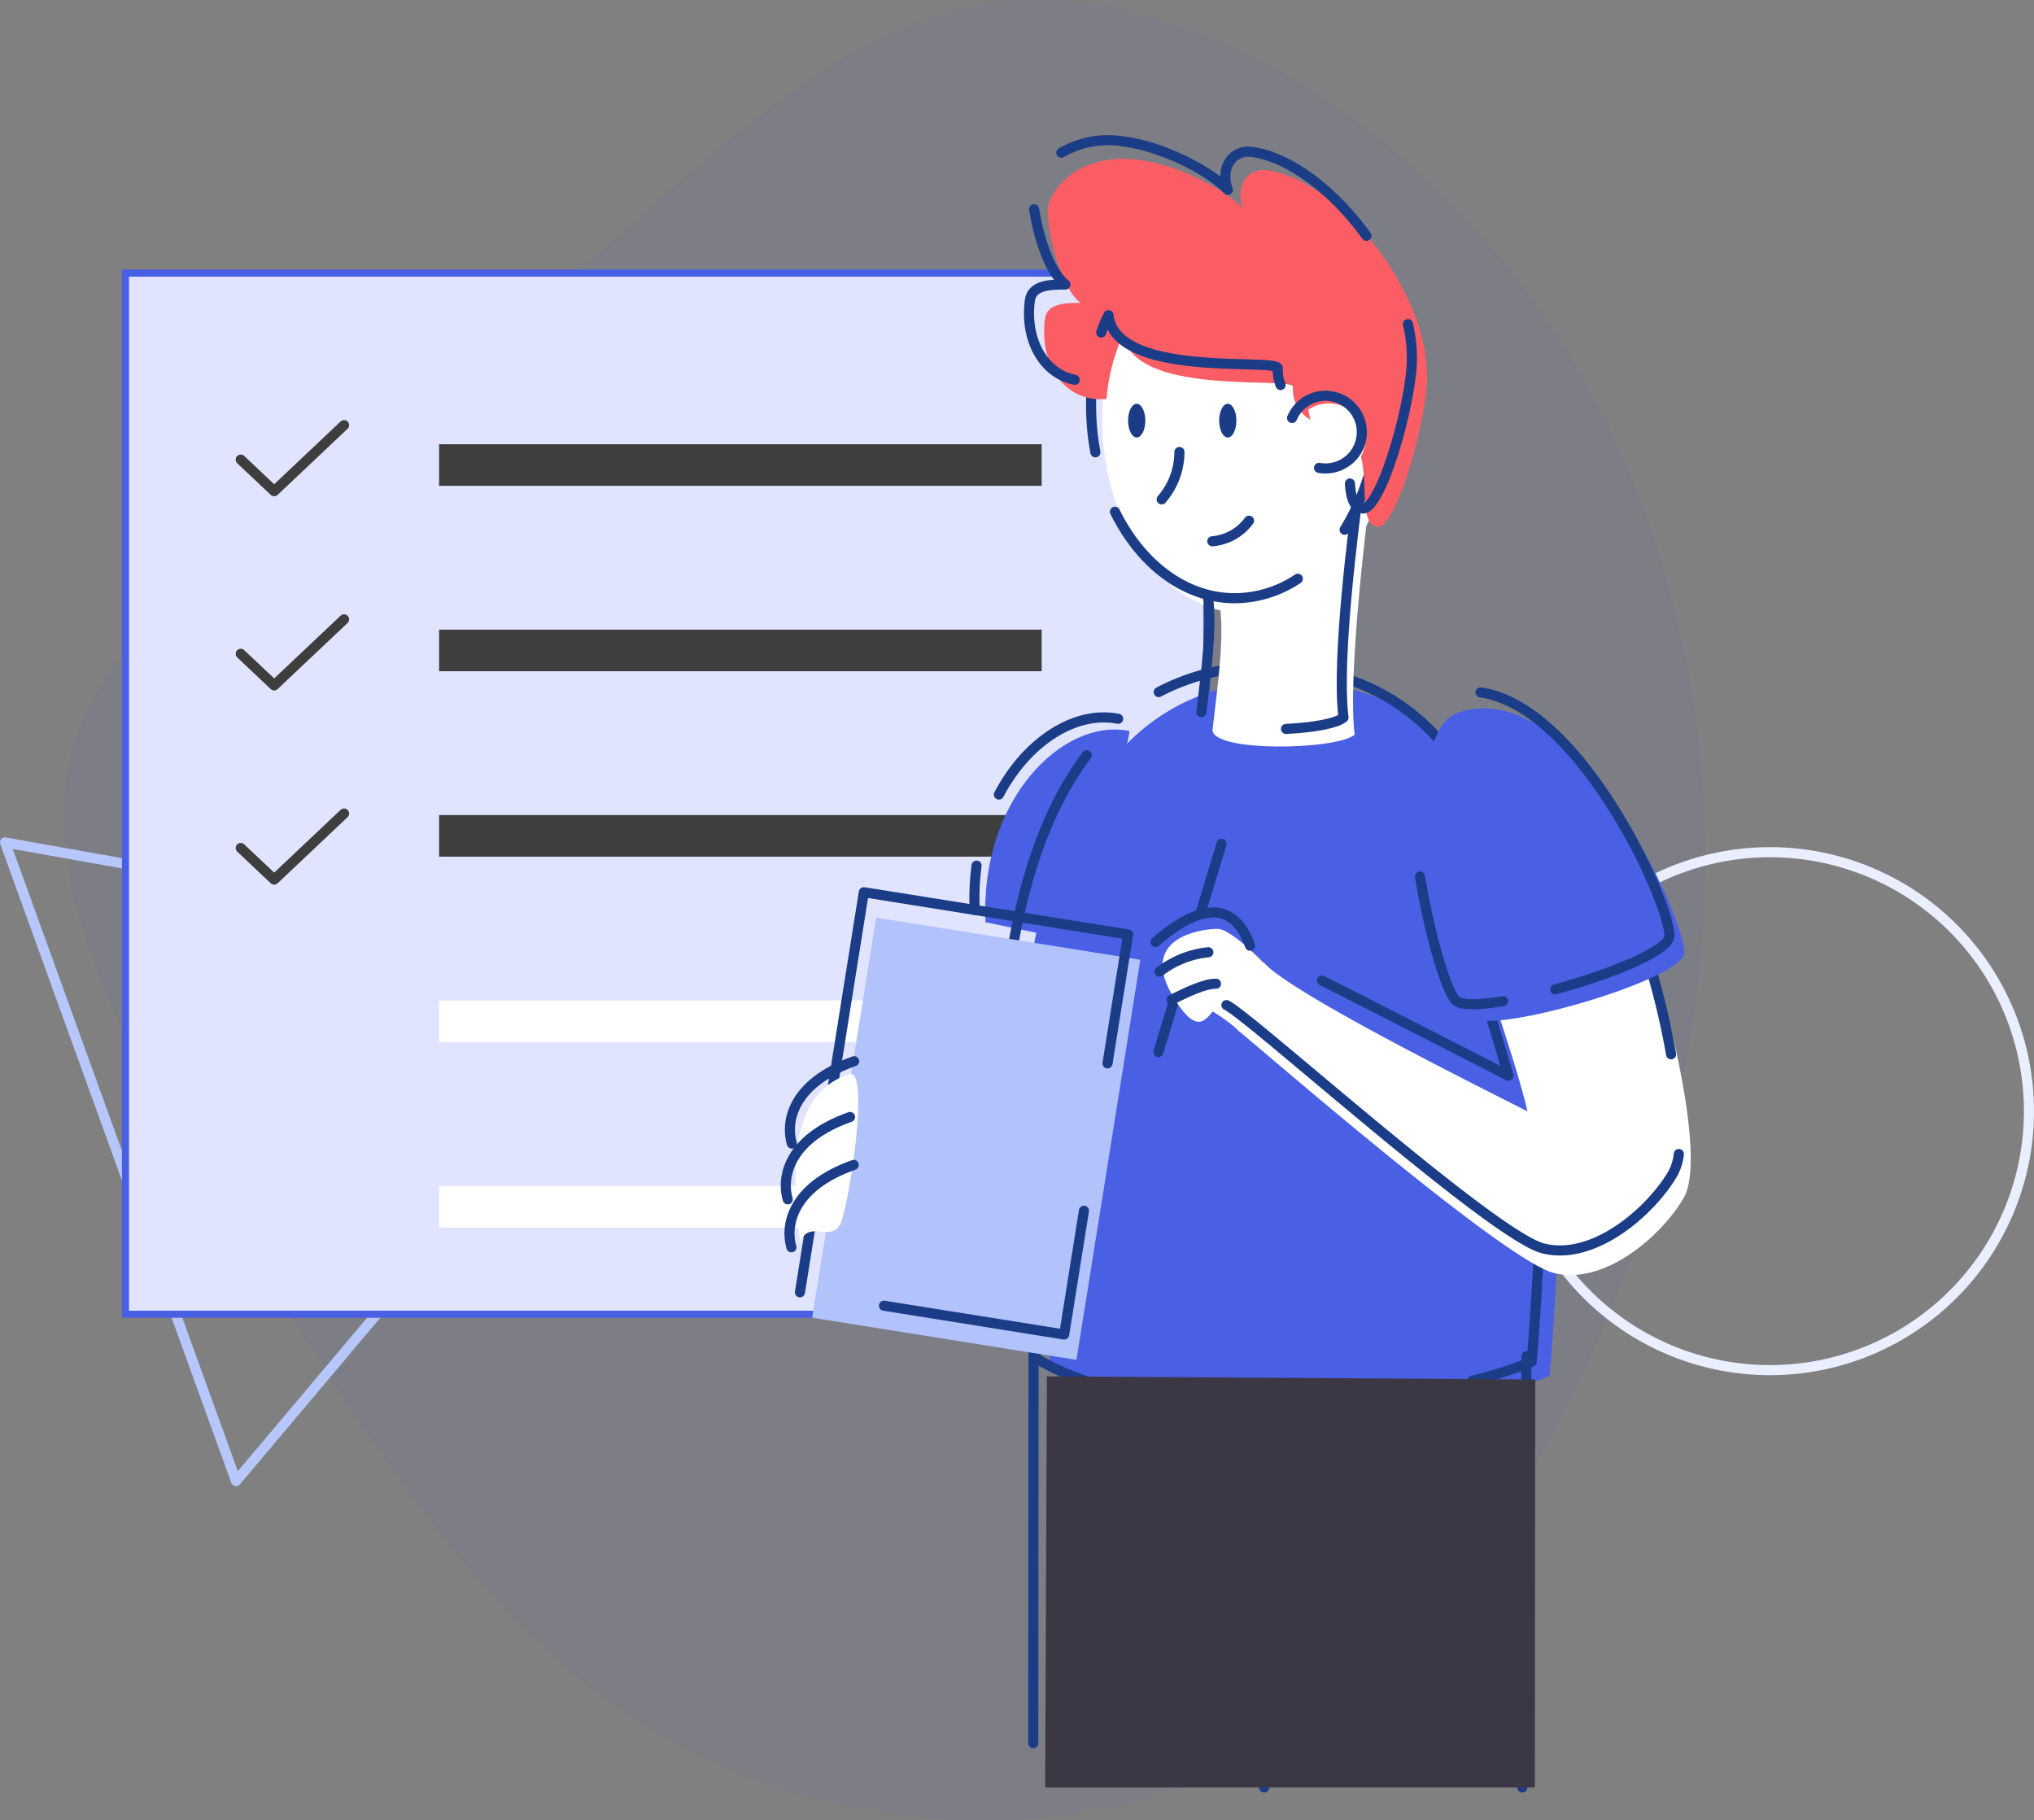 <svg xmlns="http://www.w3.org/2000/svg" width="201.495" height="180.315" viewBox="0 0 201.495 180.315">
  <rect x="0" y="0" width="201.495" height="180.315" fill="#808080" stroke="none"/>
  <g id="Layer_2" data-name="Layer 2" transform="translate(0.5)">
    <g id="Layer_1" data-name="Layer 1" transform="translate(0 0)">
      <path id="Path_61207" data-name="Path 61207" d="M296.169,22.971C309.348,37.658,316.218,56.2,318.146,74.5c1.893,18.3-1.157,36.383-8.555,54.645-7.361,18.227-19.068,36.628-36.278,45.286-17.245,8.657-40.029,7.536-57.064-1.893-17-9.429-28.284-27.2-39.886-45.6S152.809,89.5,156.875,74.462,180.99,48.42,198.2,34.433c17.21-13.95,31.546-30.88,48.44-33.93C263.536-2.511,282.99,8.285,296.169,22.971Z" transform="translate(-150.26 0.004)" fill="rgba(73,96,229,0.05)"/>
      <path id="Path_61208" data-name="Path 61208" d="M40.544,2053.37,29.1,2021.735,17.66,1990.1l33.118,5.909,33.118,5.908L62.22,2027.644Z" transform="translate(-17.66 -1906.645)" fill="none" stroke="#b7c7fb" stroke-linecap="round" stroke-linejoin="round" stroke-width="1"/>
      <path id="Path_61209" data-name="Path 61209" d="M302.14,645.31H409.259V748.442H302.14Z" transform="translate(-290.21 -618.249)" fill="#e0e4ff" stroke="#4960e5" stroke-width="0.7" fill-rule="evenodd"/>
      <path id="Path_61210" data-name="Path 61210" d="M1043,1049.38h59.694v4.12H1043Z" transform="translate(-1000.002 -1005.374)" fill="#3e3e3e" fill-rule="evenodd"/>
      <path id="Path_61211" data-name="Path 61211" d="M1043,1487.41h59.694v4.12H1043Z" transform="translate(-1000.002 -1425.036)" fill="#3e3e3e" fill-rule="evenodd"/>
      <path id="Path_61212" data-name="Path 61212" d="M1043,1925.43h59.694v4.121H1043Z" transform="translate(-1000.002 -1844.687)" fill="#3e3e3e" fill-rule="evenodd"/>
      <path id="Path_61213" data-name="Path 61213" d="M584.676,1004.33l-6.923,6.542-3.313-3.128" transform="translate(-551.092 -962.213)" fill="none" stroke="#3e3e3e" stroke-linecap="round" stroke-linejoin="round" stroke-width="1"/>
      <path id="Path_61214" data-name="Path 61214" d="M584.676,1463.1l-6.923,6.542-3.313-3.128" transform="translate(-551.092 -1401.745)" fill="none" stroke="#3e3e3e" stroke-linecap="round" stroke-linejoin="round" stroke-width="1"/>
      <path id="Path_61215" data-name="Path 61215" d="M584.676,1921.87l-6.923,6.542-3.313-3.128" transform="translate(-551.092 -1841.277)" fill="none" stroke="#3e3e3e" stroke-linecap="round" stroke-linejoin="round" stroke-width="1"/>
      <path id="Path_61216" data-name="Path 61216" d="M1043,2363.47h59.694v4.12H1043Z" transform="translate(-1000.002 -2264.358)" fill="#fff" fill-rule="evenodd"/>
      <path id="Path_61217" data-name="Path 61217" d="M1043,2801.5h59.694v4.121H1043Z" transform="translate(-1000.002 -2684.019)" fill="#fff" fill-rule="evenodd"/>
      <path id="Path_61218" data-name="Path 61218" d="M3575.24,2038.834a25.654,25.654,0,1,1,25.654,25.654A25.654,25.654,0,0,1,3575.24,2038.834Z" transform="translate(-3426.053 -1928.757)" fill="none" stroke="#e9efff" stroke-linecap="round" stroke-linejoin="round" stroke-width="1"/>
      <path id="Path_61219" data-name="Path 61219" d="M2347.418,1723.555c-6.59-1.316-14.781,6.87-14.208,18.951l7.951,1.651S2347.992,1723.67,2347.418,1723.555Z" transform="translate(-2236.08 -1651.145)" fill="#4960e5" fill-rule="evenodd"/>
      <path id="Path_61220" data-name="Path 61220" d="M2307.872,2044.94a24.225,24.225,0,0,0-.184,4.4" transform="translate(-2211.628 -1959.185)" fill="none" stroke="#1b3c87" stroke-linecap="round" stroke-linejoin="round" stroke-width="1"/>
      <path id="Path_61221" data-name="Path 61221" d="M2377.254,1694.837c-4.174-.833-8.989,2.144-11.814,7.506" transform="translate(-2266.986 -1623.631)" fill="none" stroke="#1b3c87" stroke-linecap="round" stroke-linejoin="round" stroke-width="1"/>
      <path id="Path_61222" data-name="Path 61222" d="M2439.243,1608.88c24.881,0,29.694,28.767,26.389,68.842-10.787,4.524-37.292,6.844-49.007-.29C2411.115,1662,2407.915,1608.88,2439.243,1608.88Z" transform="translate(-2312.618 -1541.412)" fill="#4960e5" fill-rule="evenodd"/>
      <path id="Path_61223" data-name="Path 61223" d="M2609.69,556.645c0-10.557,6.374-19.115,14.237-19.115s14.237,8.558,14.237,19.115-6.374,19.115-14.237,19.115S2609.69,567.2,2609.69,556.645Z" transform="translate(-2500.994 -514.989)" fill="#fff" fill-rule="evenodd"/>
      <path id="Path_61224" data-name="Path 61224" d="M2885.75,955.549c0-.923.383-1.669.854-1.669s.854.747.854,1.669-.383,1.668-.854,1.668S2885.75,956.469,2885.75,955.549Z" transform="translate(-2765.477 -913.879)" fill="#1b3c87" fill-rule="evenodd"/>
      <path id="Path_61354" data-name="Path 61354" d="M2885.75,955.549c0-.923.383-1.669.854-1.669s.854.747.854,1.669-.383,1.668-.854,1.668S2885.75,956.469,2885.75,955.549Z" transform="translate(-2774.499 -913.879)" fill="#1b3c87" fill-rule="evenodd"/>
      <path id="Path_61225" data-name="Path 61225" d="M2751.761,1067.74a7.232,7.232,0,0,1-1.761,4.693" transform="translate(-2635.42 -1022.964)" fill="none" stroke="#1b3c87" stroke-linecap="round" stroke-linejoin="round" stroke-width="1"/>
      <path id="Path_61226" data-name="Path 61226" d="M2869.58,1232.144a4.992,4.992,0,0,0,3.635-2.034" transform="translate(-2749.985 -1178.525)" fill="none" stroke="#1b3c87" stroke-linecap="round" stroke-linejoin="round" stroke-width="1"/>
      <path id="Path_61227" data-name="Path 61227" d="M3144.729,2317.436c.806,2.3,2.58,8.423,2.58,8.423s-12.563-6.448-18.468-9.428" transform="translate(-2998.373 -2219.291)" fill="none" stroke="#1b3c87" stroke-linecap="round" stroke-linejoin="round" stroke-width="1"/>
      <path id="Path_61228" data-name="Path 61228" d="M2743.74,2367.29l-1.5,4.945" transform="translate(-2627.985 -2268.018)" fill="none" stroke="#1b3c87" stroke-linecap="round" stroke-linejoin="round" stroke-width="1"/>
      <path id="Path_61229" data-name="Path 61229" d="M2845.845,1993.4l-2,6.579" transform="translate(-2725.333 -1909.807)" fill="none" stroke="#1b3c87" stroke-linecap="round" stroke-linejoin="round" stroke-width="1"/>
      <path id="Path_61230" data-name="Path 61230" d="M2402.423,1848.1c-10.5.671-21.745-.353-28.323-4.358-4.114-11.52-6.941-44.056,4.933-59.8" transform="translate(-2271.877 -1709.131)" fill="none" stroke="#1b3c87" stroke-linecap="round" stroke-linejoin="round" stroke-width="1"/>
      <path id="Path_61231" data-name="Path 61231" d="M2742.92,1577.724a21.937,21.937,0,0,1,10.558-2.5c24.881,0,29.695,28.767,26.388,68.842a41.322,41.322,0,0,1-5.908,1.887" transform="translate(-2628.636 -1509.163)" fill="none" stroke="#1b3c87" stroke-linecap="round" stroke-linejoin="round" stroke-width="1"/>
      <path id="Path_61232" data-name="Path 61232" d="M3602.285,3204.12c0,2.675-.415,42.711-.415,42.711" transform="translate(-3451.567 -3069.756)" fill="none" stroke="#1b3c87" stroke-linecap="round" stroke-linejoin="round" stroke-width="1"/>
      <path id="Path_61233" data-name="Path 61233" d="M2757.55,2194.31c-1.5,0-7.986.826-4.314,6.823,2.1,3.437,2.972,2.448,3.855,1.361a17.591,17.591,0,0,1,2.429,1.768c-.005.011-.009.022-.014.034,1.855,1.447,26.338,22.821,31.373,24.1s10.7-3.7,12.874-7.444c2.4-4.131-2.153-20.889-2.958-22.737s-15.542,4.094-15.542,4.094,2.386,7.139,3.016,10.09c-1.388-.781-23.285-11.483-26.137-14.773,0,.01-.01.026-.015.036C2761.074,2196.6,2758.7,2194.31,2757.55,2194.31Z" transform="translate(-2637.456 -2102.292)" fill="#fff" fill-rule="evenodd"/>
      <path id="Path_61234" data-name="Path 61234" d="M2446.59,3194.82l-.03,38.706" transform="translate(-2344.704 -3060.845)" fill="none" stroke="#1b3c87" stroke-linecap="round" stroke-linejoin="round" stroke-width="1"/>
      <path id="Path_61235" data-name="Path 61235" d="M2889.55,3780.63c1.362,5.823,2.856,12.276,4.3,18.535" transform="translate(-2769.118 -3622.089)" fill="none" stroke="#1b3c87" stroke-linecap="round" stroke-linejoin="round" stroke-width="1"/>
      <path id="Path_61236" data-name="Path 61236" d="M2885.678,1182.1c-.081.972-2.187,17.372-1.432,23.208-1.81,1.54-14.333,1.766-14.076-.54.432-3.864,1.351-9.861.567-12.916" transform="translate(-2750.547 -1132.529)" fill="#fff" fill-rule="evenodd"/>
      <path id="Path_61237" data-name="Path 61237" d="M2843.88,1419.694c.432-3.864,1.072-8.042.645-11.484" transform="translate(-2725.363 -1349.156)" fill="none" stroke="#1b3c87" stroke-linecap="round" stroke-linejoin="round" stroke-width="1"/>
      <path id="Path_61238" data-name="Path 61238" d="M3050.573,1197.4c-.081.972-2.019,15.029-1.262,20.865-.713.608-3.095,1.011-5.7,1.132" transform="translate(-2916.717 -1147.187)" fill="none" stroke="#1b3c87" stroke-linecap="round" stroke-linejoin="round" stroke-width="1"/>
      <path id="Path_61239" data-name="Path 61239" d="M2657.679,1215.5a11.3,11.3,0,0,1-6.242,1.929c-4.96,0-9.327-3.4-11.876-8.568" transform="translate(-2529.611 -1158.167)" fill="none" stroke="#1b3c87" stroke-linecap="round" stroke-linejoin="round" stroke-width="1"/>
      <path id="Path_61240" data-name="Path 61240" d="M2583.675,525.354a25.45,25.45,0,0,1-.426-4.659c0-10.557,6.374-19.115,14.237-19.115s14.237,8.558,14.237,19.115a23.265,23.265,0,0,1-3.358,12.331" transform="translate(-2475.662 -480.546)" fill="none" stroke="#1b3c87" stroke-linecap="round" stroke-linejoin="round" stroke-width="1"/>
      <path id="Path_61241" data-name="Path 61241" d="M2505.261,411.465c1.6.289,4.3-8.338,4.847-13.542.98-9.27-8.742-21.064-16.005-21.794-1.426-.143-3.036,1.324-2.162,3.78-1.761-1.848-6.378-4.291-10.367-4.8-6.059-.778-8.986,3.248-8.986,5.041s1.087,7.407,3.262,9.142c-1.757-.022-3.32.14-3.516,1.563-.6,4.388,1.884,8.352,6.092,7.947a19.386,19.386,0,0,1,1.688-6.475c.7,6.335,16.808,4.212,16.777,5.269-.122,4.074,4.713,4.074,4.881,4.175C2505.506,404.007,2502.714,411,2505.261,411.465Z" transform="translate(-2369.312 -359.281)" fill="#fb5d64" fill-rule="evenodd"/>
      <path id="Path_61242" data-name="Path 61242" d="M2437.082,494.18c.377,2.42,1.41,6.115,3.1,7.464-1.756-.022-3.321.14-3.516,1.563-.519,3.779,1.254,7.242,4.442,7.874" transform="translate(-2335.141 -473.456)" fill="none" stroke="#1b3c87" stroke-linecap="round" stroke-linejoin="round" stroke-width="1"/>
      <path id="Path_61243" data-name="Path 61243" d="M2543.176,341.078c-3.264-4.518-7.758-7.952-11.57-8.335-1.426-.143-3.037,1.324-2.163,3.779-1.759-1.848-6.378-4.291-10.366-4.8a9.282,9.282,0,0,0-6.127,1.121" transform="translate(-2408.31 -317.714)" fill="none" stroke="#1b3c87" stroke-linecap="round" stroke-linejoin="round" stroke-width="1"/>
      <path id="Path_61244" data-name="Path 61244" d="M3194.71,781.508c.088,1.309.319,2.3,1.225,2.464,1.6.29,4.3-8.337,4.846-13.541a14.568,14.568,0,0,0-.325-4.712" transform="translate(-3061.48 -733.609)" fill="none" stroke="#1b3c87" stroke-linecap="round" stroke-linejoin="round" stroke-width="1"/>
      <path id="Path_61245" data-name="Path 61245" d="M2607.15,746.252a10.666,10.666,0,0,1,.718-1.722c.7,6.335,16.808,4.212,16.774,5.269a3.892,3.892,0,0,0,.277,1.647" transform="translate(-2498.56 -713.308)" fill="none" stroke="#1b3c87" stroke-linecap="round" stroke-linejoin="round" stroke-width="1"/>
      <path id="Path_61246" data-name="Path 61246" d="M3096.14,953.284a3.6,3.6,0,1,1,1.4,6.51" transform="translate(-2967.044 -912.691)" fill="#fff" fill-rule="evenodd"/>
      <path id="Path_61247" data-name="Path 61247" d="M3088.32,935.344a3.6,3.6,0,1,1,1.4,6.51" transform="translate(-2959.552 -895.503)" fill="none" stroke="#1b3c87" stroke-linecap="round" stroke-linejoin="round" stroke-width="1"/>
      <path id="Path_61248" data-name="Path 61248" d="M1930.779,2167.68l26.177,4.18-6.33,39.634-26.176-4.18Z" transform="translate(-1844.489 -2076.778)" fill="#b2c3fb" fill-rule="evenodd"/>
      <path id="Path_61249" data-name="Path 61249" d="M1895.46,2147.393l6.329-39.633,26.177,4.181-2.038,12.774" transform="translate(-1816.714 -2019.371)" fill="none" stroke="#1b3c87" stroke-linecap="round" stroke-linejoin="round" stroke-width="1"/>
      <path id="Path_61250" data-name="Path 61250" d="M2113.771,2860.15l-1.959,12.262-17.852-2.852" transform="translate(-2006.891 -2740.21)" fill="none" stroke="#1b3c87" stroke-linecap="round" stroke-linejoin="round" stroke-width="1"/>
      <path id="Path_61251" data-name="Path 61251" d="M1885.447,2553.385c-1.191-9.008-.275-14.9,4.855-16.582,2.071-.678.031,12.49-.794,14.657S1886.424,2551.156,1885.447,2553.385Z" transform="translate(-1806.676 -2430.398)" fill="#fff" fill-rule="evenodd"/>
      <path id="Path_61252" data-name="Path 61252" d="M1871.9,2515.121c-.569-1.868-.244-5.887,6.171-8.161" transform="translate(-1793.958 -2401.831)" fill="none" stroke="#1b3c87" stroke-linecap="round" stroke-linejoin="round" stroke-width="1"/>
      <path id="Path_61253" data-name="Path 61253" d="M1862.219,2646.811c-.568-1.868-.244-5.887,6.172-8.161" transform="translate(-1784.683 -2527.998)" fill="none" stroke="#1b3c87" stroke-linecap="round" stroke-linejoin="round" stroke-width="1"/>
      <path id="Path_61254" data-name="Path 61254" d="M1870.934,2760.082c-.569-1.868-.244-5.888,6.171-8.162" transform="translate(-1793.032 -2636.518)" fill="none" stroke="#1b3c87" stroke-linecap="round" stroke-linejoin="round" stroke-width="1"/>
      <path id="Path_61255" data-name="Path 61255" d="M3058,951.63a3.617,3.617,0,0,1,1.273-1.57" transform="translate(-2930.504 -910.219)" fill="none" stroke="#1b3c87" stroke-linecap="round" stroke-linejoin="round" stroke-width="1"/>
      <path id="Path_61256" data-name="Path 61256" d="M2947.72,2389.081a5.311,5.311,0,0,1-.573,1.908c-2.178,3.746-7.842,8.726-12.874,7.444s-29.219-23.16-31.373-24.1" transform="translate(-2781.908 -2274.763)" fill="none" stroke="#1b3c87" stroke-linecap="round" stroke-linejoin="round" stroke-width="1"/>
      <path id="Path_61257" data-name="Path 61257" d="M3887.51,2229.4a78.228,78.228,0,0,1,2.764,10.952" transform="translate(-3725.229 -2135.91)" fill="none" stroke="#1b3c87" stroke-linecap="round" stroke-linejoin="round" stroke-width="1"/>
      <path id="Path_61258" data-name="Path 61258" d="M2744.821,2158.866c-1.782-5-5.622-3.631-9.361-.37" transform="translate(-2621.489 -2065.178)" fill="none" stroke="#1b3c87" stroke-linecap="round" stroke-linejoin="round" stroke-width="1"/>
      <path id="Path_61259" data-name="Path 61259" d="M2749.821,2249.414a9.464,9.464,0,0,0-4.831,1.925" transform="translate(-2630.62 -2155.08)" fill="none" stroke="#1b3c87" stroke-linecap="round" stroke-linejoin="round" stroke-width="1"/>
      <path id="Path_61260" data-name="Path 61260" d="M2777.855,2323.889c-1.132-.025-2.977.886-4.395,1.58" transform="translate(-2657.896 -2226.436)" fill="none" stroke="#1b3c87" stroke-linecap="round" stroke-linejoin="round" stroke-width="1"/>
      <path id="Path_61261" data-name="Path 61261" d="M3378.641,1673.753c11.688-3.974,22.927,21.276,22.377,23.923s-18.949,7.985-21.069,6.314S3371.87,1676.054,3378.641,1673.753Z" transform="translate(-3234.687 -1603.158)" fill="#4960e5" fill-rule="evenodd"/>
      <path id="Path_61262" data-name="Path 61262" d="M3368.47,2083.094c-2.279.381-4.043.442-4.617-.01-.932-.735-2.606-6.22-3.614-12.333" transform="translate(-3220.069 -1983.913)" fill="none" stroke="#1b3c87" stroke-linecap="round" stroke-linejoin="round" stroke-width="1"/>
      <path id="Path_61263" data-name="Path 61263" d="M3503.37,1635.73c10.247,1.475,19.173,21.9,18.681,24.262-.3,1.444-5.913,3.69-11.295,5.158" transform="translate(-3357.197 -1567.136)" fill="none" stroke="#1b3c87" stroke-linecap="round" stroke-linejoin="round" stroke-width="1"/>
      <path id="Path_61264" data-name="Path 61264" d="M2523.281,3292.215l.038-40.417-48.378-.308-.171,40.725Z" transform="translate(-2371.732 -3115.139)" fill="#3c3744" fill-rule="evenodd"/>
    </g>
  </g>
</svg>
